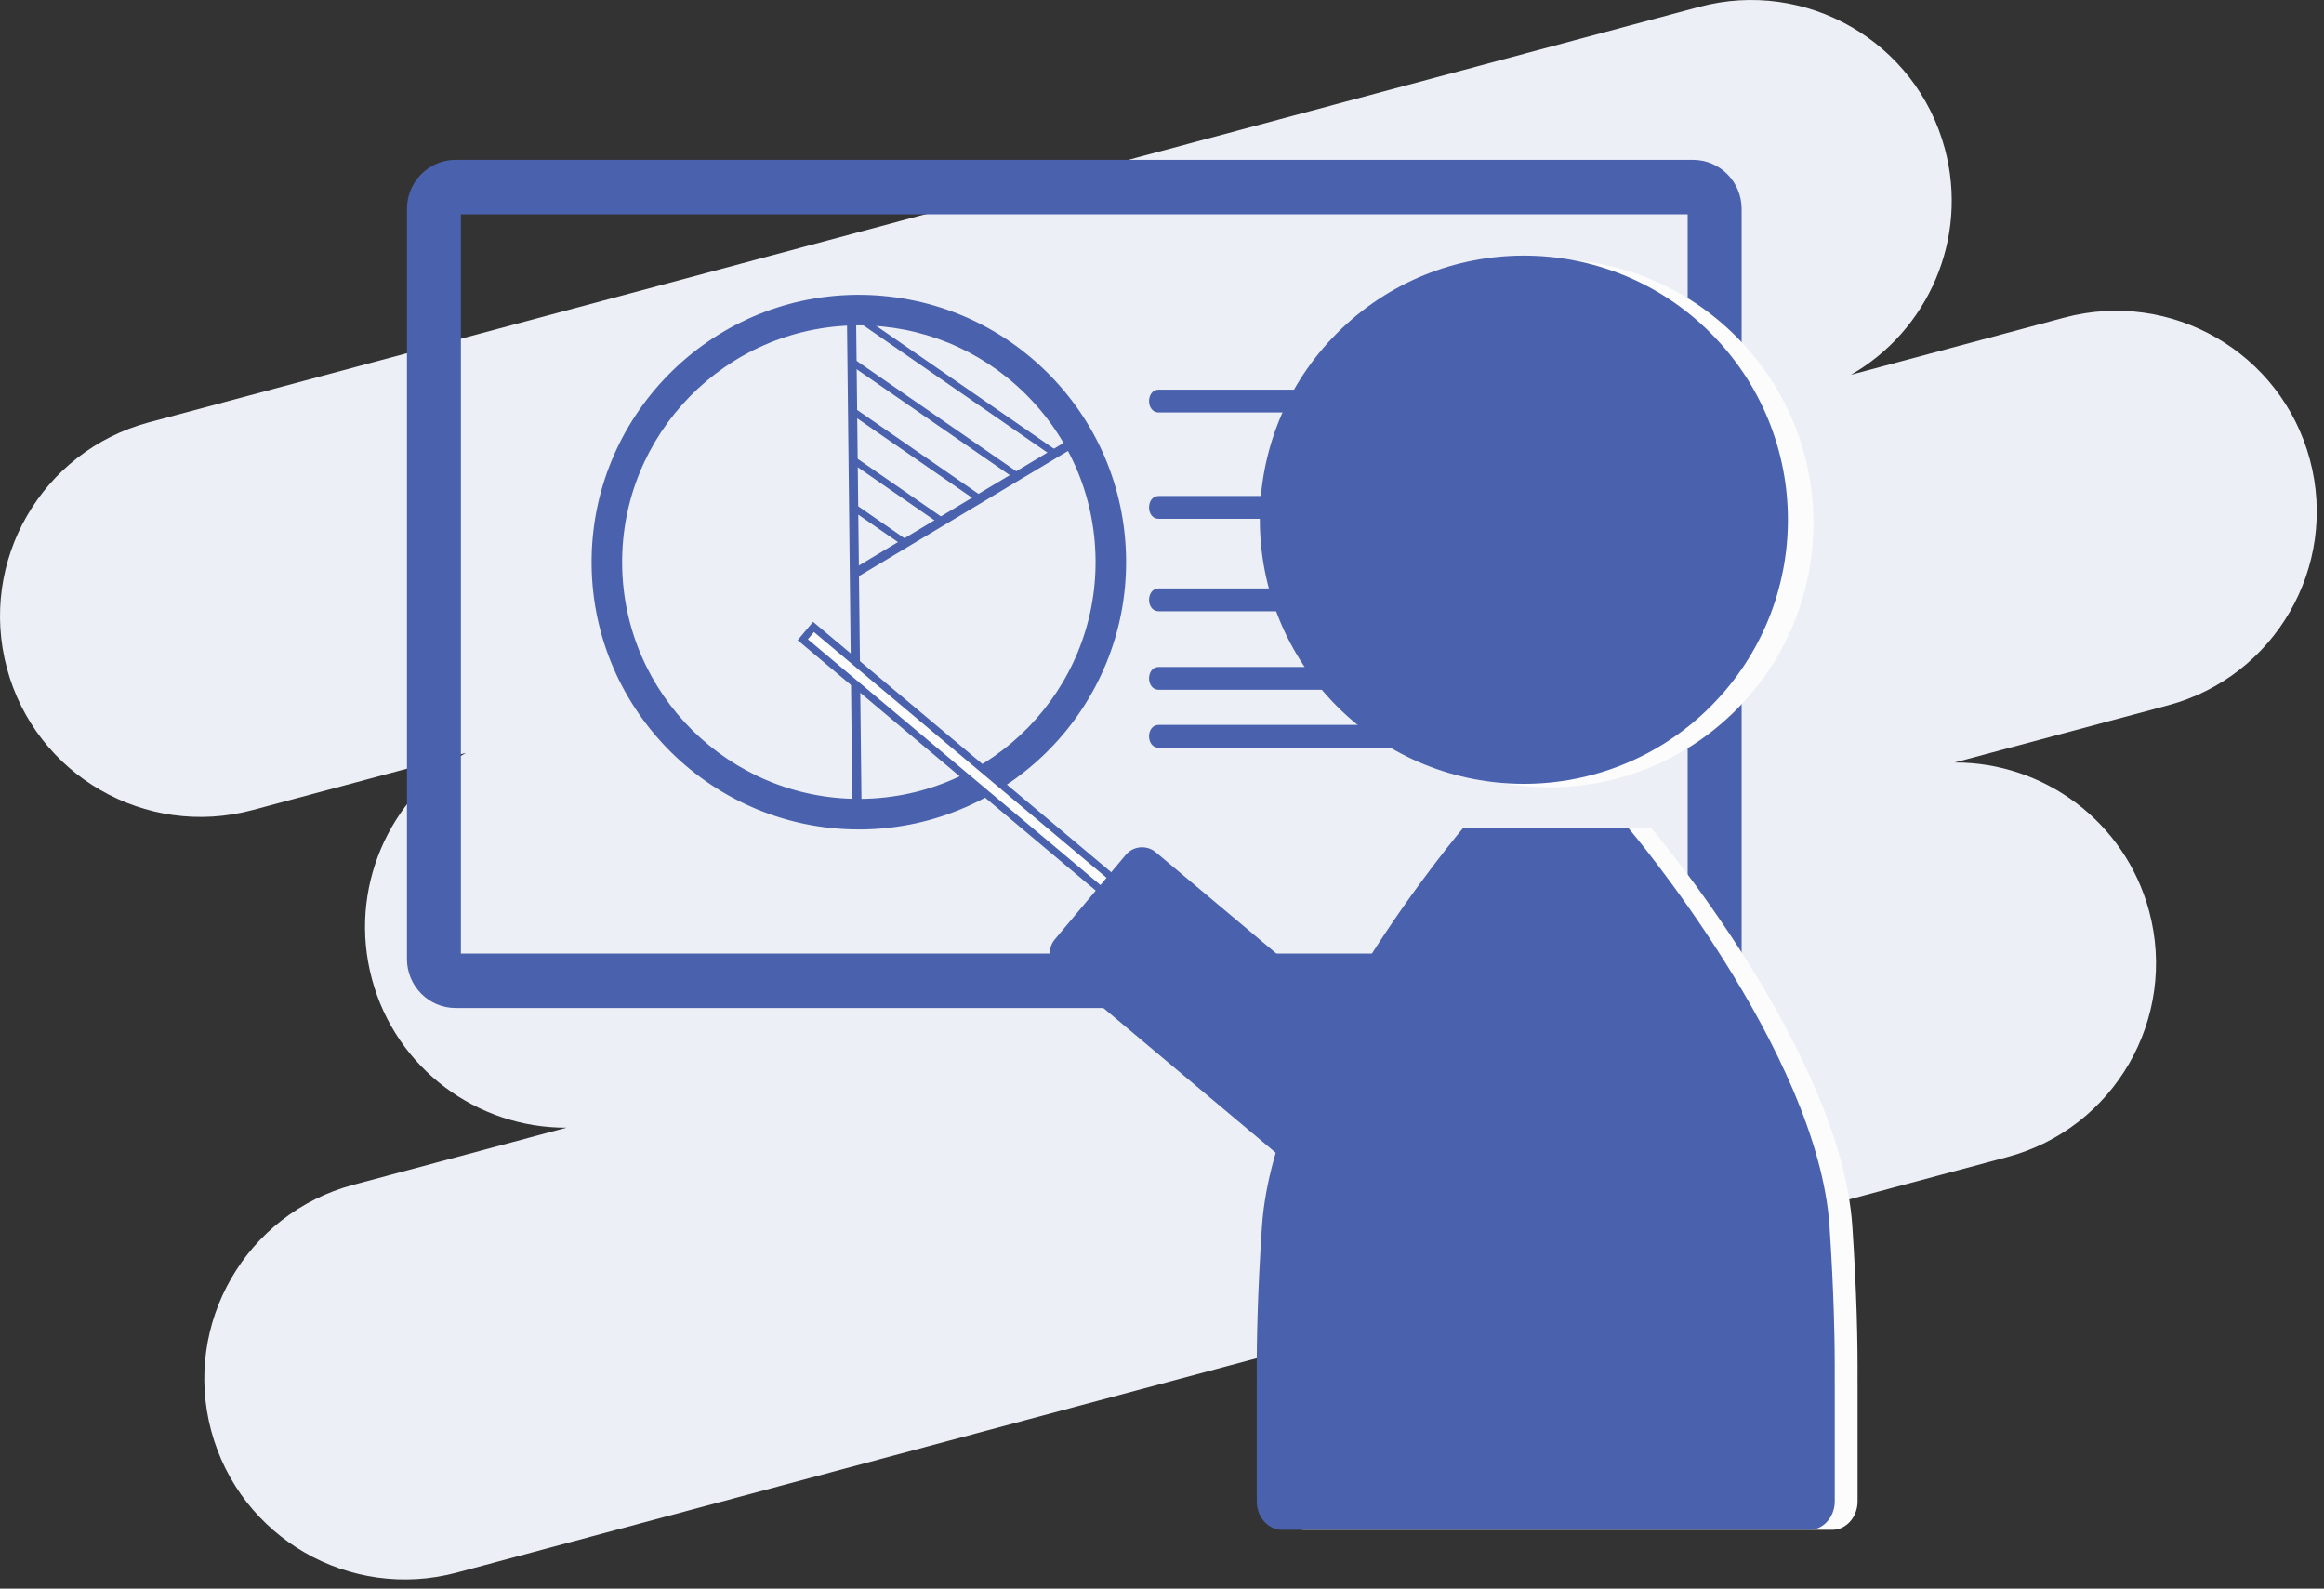 <svg width="139" height="95" viewBox="0 0 139 95" fill="none" xmlns="http://www.w3.org/2000/svg">
<rect x="0" y="0" width="139" height="95" fill="#333333" stroke="none"/>
<path d="M101.626 0.412C108.027 -1.303 114.607 2.495 116.323 8.896C117.763 14.272 115.314 19.772 110.702 22.413L123.458 18.996C129.859 17.281 136.439 21.079 138.155 27.48C139.87 33.882 136.071 40.462 129.67 42.178L116.906 45.597C122.224 45.574 127.1 49.114 128.542 54.493C130.257 60.895 126.458 67.475 120.056 69.19L27.328 94.037C20.926 95.752 14.346 91.953 12.631 85.552C10.915 79.15 14.714 72.571 21.116 70.855L33.883 67.434C28.563 67.459 23.685 63.919 22.244 58.539C20.804 53.163 23.252 47.663 27.864 45.022L15.109 48.44C8.707 50.156 2.127 46.356 0.412 39.955C-1.303 33.553 2.496 26.974 8.897 25.259L101.626 0.412Z" fill="#EDEFF7"/>
<path d="M101.264 60.276H27.244C25.643 60.276 24.34 58.961 24.34 57.345V12.491C24.34 10.874 25.643 9.56 27.244 9.56H101.264C102.865 9.56 104.168 10.874 104.168 12.491V57.345C104.168 58.961 102.865 60.276 101.264 60.276ZM27.567 57.019H100.941V12.816H27.567V57.019Z" fill="#4A62AD"/>
<path d="M93.238 23.3H69.305C68.534 23.3 68.533 24.666 69.305 24.666H93.238C94.008 24.666 94.01 23.3 93.238 23.3Z" fill="#4A62AD"/>
<path d="M93.239 29.658H69.305C68.535 29.658 68.533 31.025 69.305 31.025H93.239C94.008 31.025 94.01 29.658 93.239 29.658Z" fill="#4A62AD"/>
<path d="M93.239 35.187H69.305C68.535 35.187 68.533 36.554 69.305 36.554H93.239C94.008 36.554 94.01 35.187 93.239 35.187Z" fill="#4A62AD"/>
<path d="M93.238 39.882H69.305C68.534 39.882 68.533 41.248 69.305 41.248H93.238C94.008 41.248 94.01 39.882 93.238 39.882Z" fill="#4A62AD"/>
<path d="M93.238 43.346H69.305C68.534 43.346 68.533 44.712 69.305 44.712H93.238C94.008 44.712 94.01 43.346 93.238 43.346Z" fill="#4A62AD"/>
<path d="M103.837 42.453C110.004 36.286 110.004 26.287 103.837 20.119C97.67 13.952 87.67 13.952 81.503 20.119C75.336 26.287 75.336 36.286 81.503 42.453C87.67 48.62 97.67 48.62 103.837 42.453Z" fill="#FCFCFC"/>
<path d="M111.101 82.611C111.118 80.278 111.05 77.208 110.79 73.333C110.086 62.832 98.738 49.487 98.738 49.487H96.851H90.784H88.897C88.897 49.487 77.549 62.832 76.844 73.333C76.584 77.208 76.516 80.278 76.534 82.611C76.533 82.631 76.531 82.65 76.531 82.671V89.779C76.531 90.716 77.211 91.482 78.042 91.482H109.593C110.424 91.482 111.103 90.716 111.103 89.779V82.671C111.103 82.65 111.101 82.631 111.101 82.611Z" fill="#FCFCFC"/>
<path d="M51.365 49.599C42.633 49.6 35.481 42.546 35.384 33.792C35.286 24.978 42.376 17.728 51.19 17.63C55.461 17.595 59.492 19.2 62.545 22.186C65.597 25.171 67.305 29.166 67.352 33.436C67.451 42.25 60.36 49.5 51.546 49.599C51.486 49.599 51.425 49.599 51.365 49.599ZM51.373 19.455C51.319 19.455 51.265 19.456 51.21 19.457C43.404 19.543 37.124 25.965 37.211 33.772C37.297 41.525 43.632 47.772 51.365 47.772C51.419 47.772 51.472 47.772 51.526 47.771C59.332 47.684 65.613 41.263 65.526 33.456C65.484 29.674 63.971 26.136 61.267 23.491C58.602 20.885 55.094 19.455 51.373 19.455Z" fill="#4A62AD"/>
<path d="M51.2 18.541L50.652 18.547L50.982 48.287L51.53 48.281L51.2 18.541Z" fill="#4A62AD"/>
<path d="M64.604 26.531L64.323 26.06L50.825 34.142L51.107 34.612L64.604 26.531Z" fill="#4A62AD"/>
<path d="M53.947 32.583L54.181 32.245L51.298 30.252L51.064 30.59L53.947 32.583Z" fill="#4A62AD"/>
<path d="M56.315 31.407L56.549 31.069L51.262 27.413L51.028 27.751L56.315 31.407Z" fill="#4A62AD"/>
<path d="M58.553 30.052L58.787 29.714L51.223 24.485L50.989 24.823L58.553 30.052Z" fill="#4A62AD"/>
<path d="M60.861 28.734L61.095 28.396L51.112 21.494L50.878 21.832L60.861 28.734Z" fill="#4A62AD"/>
<path d="M62.98 27.296L63.214 26.958L51.276 18.704L51.042 19.042L62.98 27.296Z" fill="#4A62AD"/>
<path d="M75.36 61.215L76.004 60.448L48.655 37.481L48.011 38.248L75.36 61.215Z" fill="#FCFCFC"/>
<path d="M102.311 42.246C108.478 36.078 108.478 26.079 102.311 19.912C96.144 13.744 86.144 13.744 79.977 19.912C73.81 26.079 73.81 36.078 79.977 42.246C86.144 48.413 96.144 48.413 102.311 42.246Z" fill="#4A62AD"/>
<path d="M109.735 82.61C109.753 80.278 109.685 77.208 109.425 73.333C108.721 62.832 97.372 49.487 97.372 49.487H87.531C87.531 49.487 76.183 62.832 75.479 73.333C75.219 77.208 75.151 80.278 75.168 82.61C75.168 82.63 75.166 82.65 75.166 82.67V89.779C75.166 90.715 75.845 91.481 76.676 91.481H108.227C109.058 91.481 109.738 90.715 109.738 89.779V82.67C109.738 82.65 109.736 82.63 109.735 82.61Z" fill="#4A62AD"/>
<path d="M75.39 61.528L47.707 38.283L48.63 37.184L76.313 60.428L75.39 61.528ZM48.319 38.23L75.337 60.916L75.701 60.482L48.683 37.796L48.319 38.23Z" fill="#4A62AD"/>
<path d="M88.647 69.016L84.402 74.072C83.951 74.609 83.144 74.679 82.607 74.228L63.244 57.97C62.707 57.52 62.637 56.712 63.087 56.175L67.333 51.119C67.783 50.583 68.591 50.512 69.127 50.963L88.491 67.221C89.027 67.672 89.098 68.479 88.647 69.016Z" fill="#4A62AD"/>
</svg>
